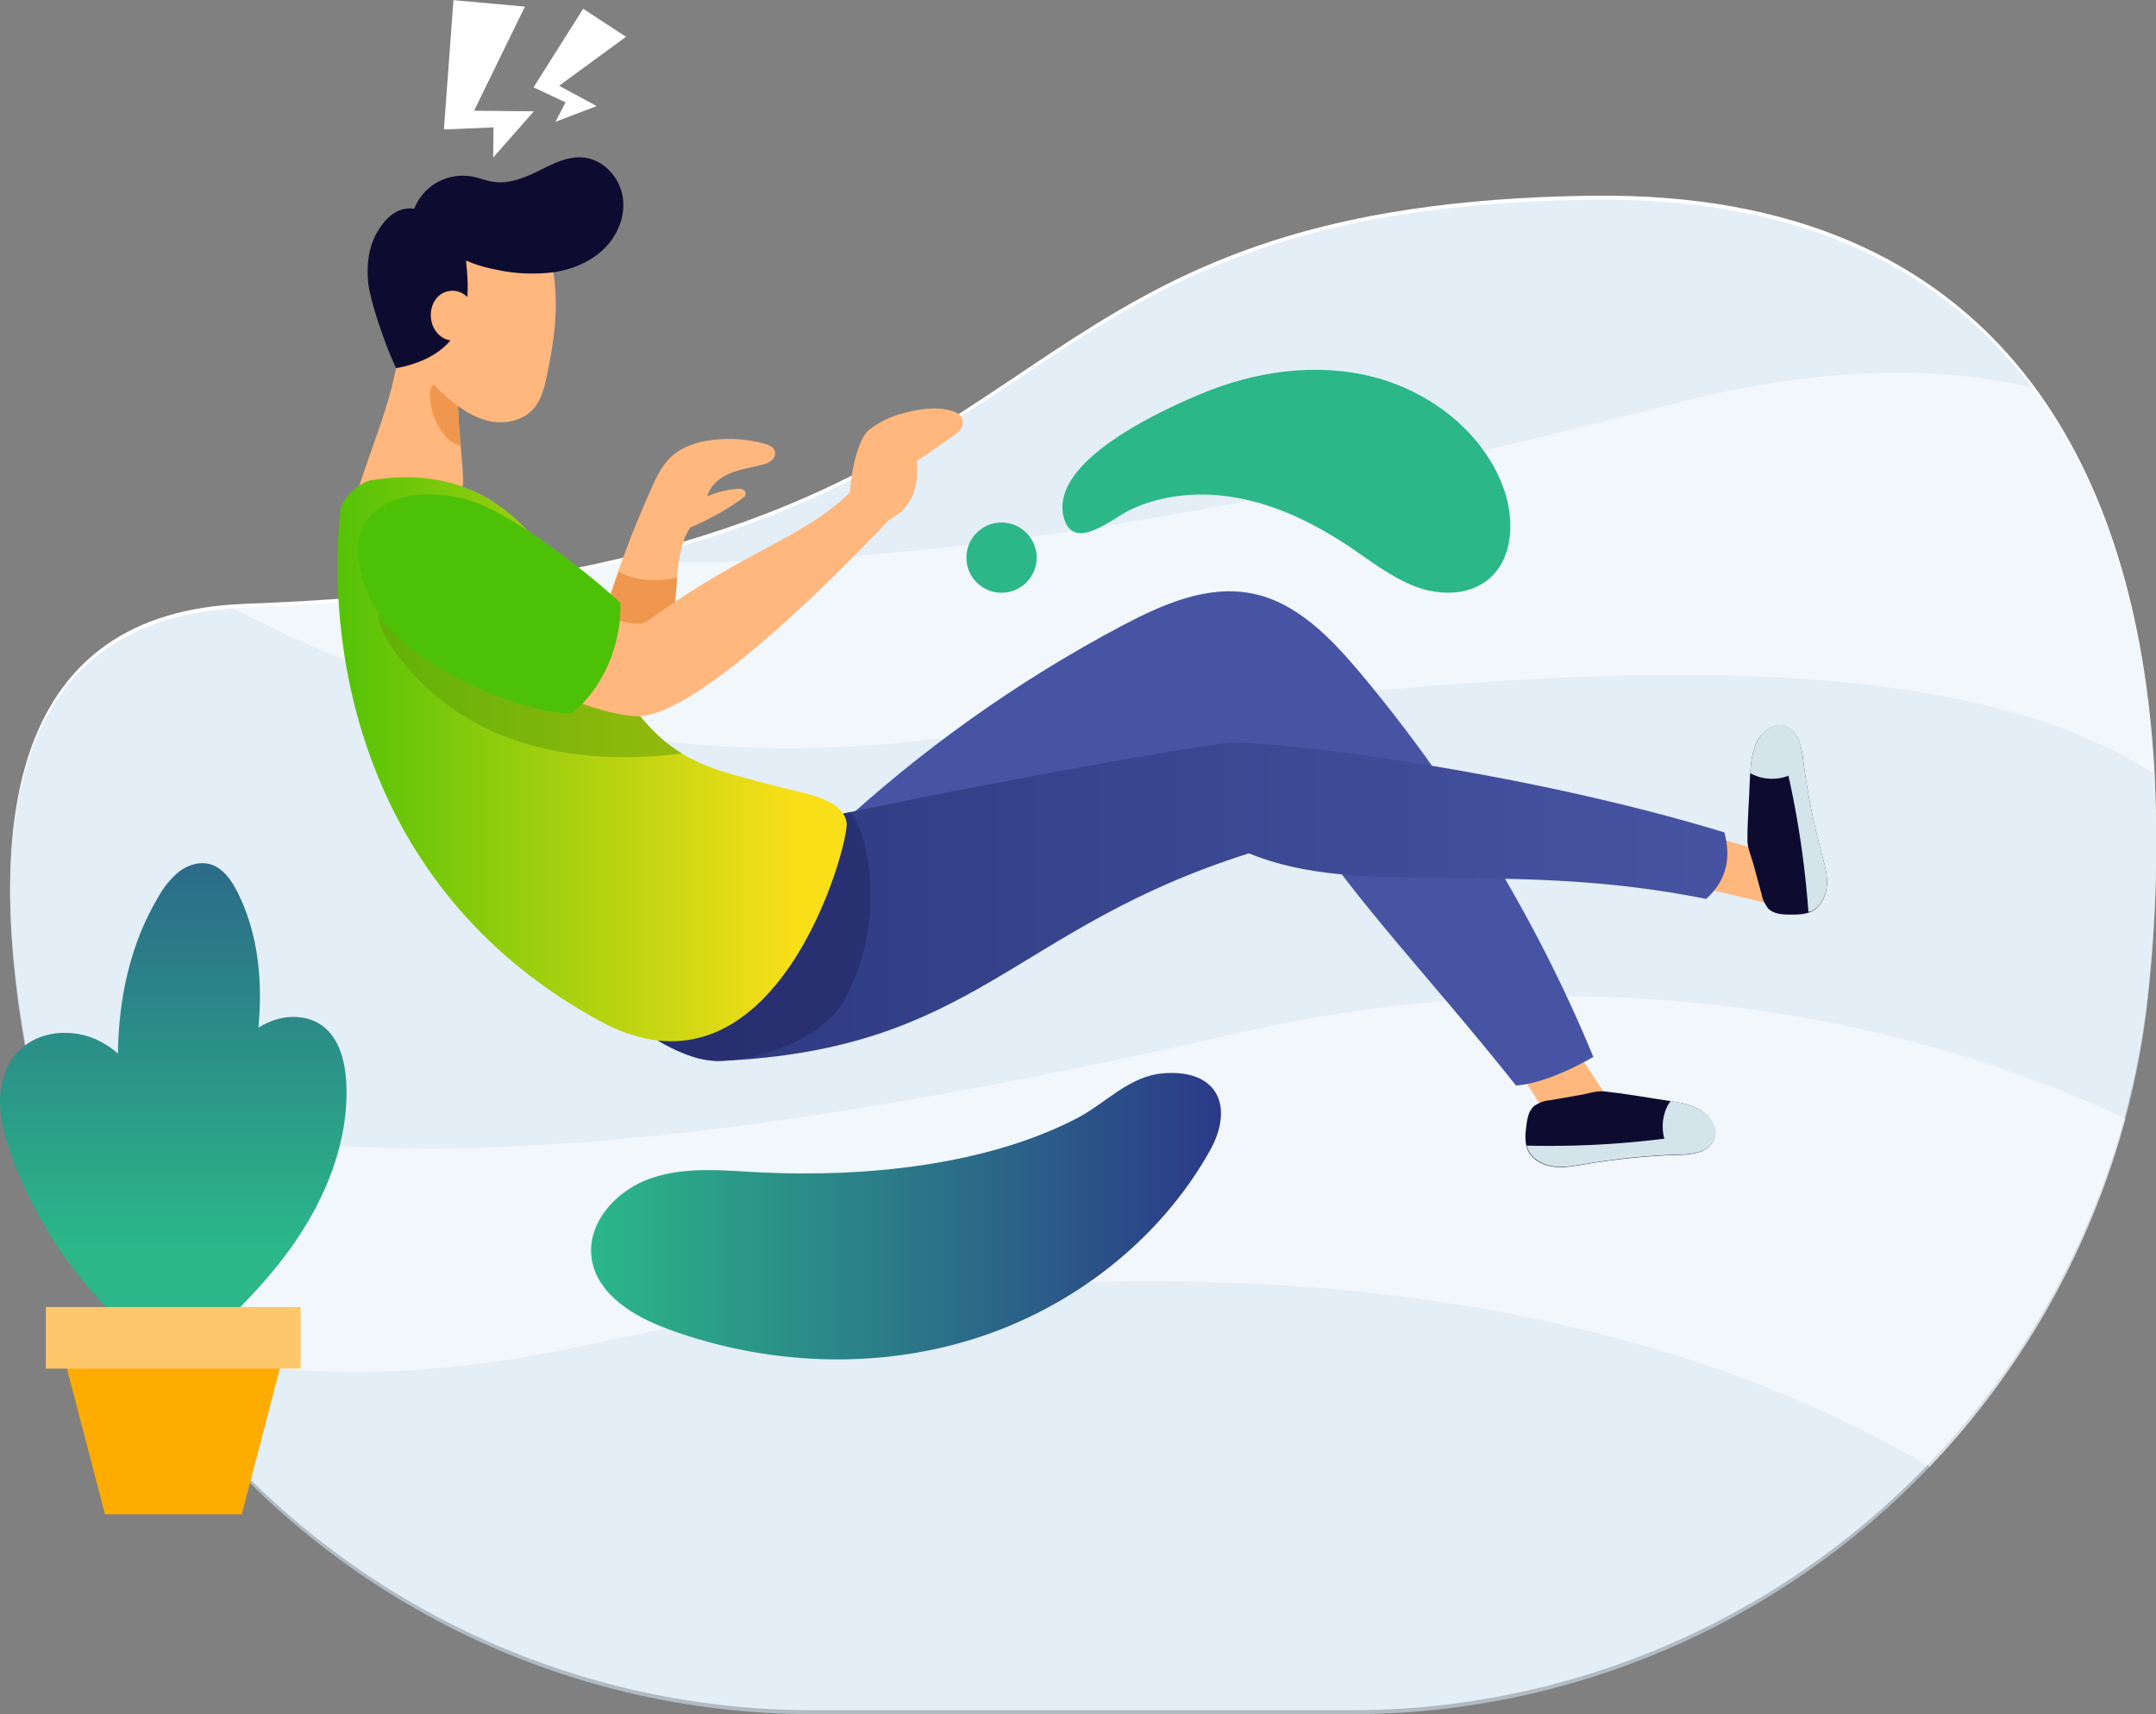 <?xml version="1.0" encoding="utf-8"?>
<!-- Generator: Adobe Illustrator 21.0.0, SVG Export Plug-In . SVG Version: 6.00 Build 0)  -->
<svg version="1.1" id="Layer_1" xmlns="http://www.w3.org/2000/svg" xmlns:xlink="http://www.w3.org/1999/xlink" x="0px" y="0px"
	 viewBox="0 0 699.8 556.5" style="enable-background:new 0 0 699.8 556.5;" xml:space="preserve">
<rect x="0" y="0" width="699.8" height="556.5" fill="#808080" stroke="none"/>
<style type="text/css">
	.st0{fill:#FFFFFF;}
	.st1{opacity:0.6;fill:#D1E3F1;enable-background:new    ;}
	.st2{opacity:0.5;fill:#FFFFFF;enable-background:new    ;}
	.st3{fill:url(#Path_2972_1_);}
	.st4{fill:#FFAC00;}
	.st5{fill:#FFC76C;}
	.st6{fill:url(#Path_2974_1_);}
	.st7{fill:url(#Ellipse_172_1_);}
	.st8{fill:url(#Path_2975_1_);}
	.st9{fill:#FFB77D;}
	.st10{fill:#F0974F;}
	.st11{fill:url(#Path_2979_1_);}
	.st12{fill:#0D0B30;}
	.st13{fill:#D4E4EB;}
	.st14{fill:url(#Path_2984_1_);}
	.st15{opacity:0.54;fill:#232563;enable-background:new    ;}
	.st16{fill:url(#Path_2987_1_);}
	.st17{opacity:0.51;fill:#5F9E09;enable-background:new    ;}
	.st18{fill:url(#Path_2993_1_);}
</style>
<g id="Group_2075-2" transform="translate(-47.018 -196.454)">
	<g id="Group_1684" transform="translate(-3937 -5559)">
		<path id="Path_2968" class="st0" d="M4059.8,5951.7c1.1-0.1,2.3-0.1,3.5-0.2c52.1-1.9,92.5-7.5,125.1-15.5
			c142.8-34.9,137-114.4,311.4-117c2.7,0,5.3,0,8,0c63.3,0.7,107.5,23.4,135.8,61c24.3,32.3,36.9,75.6,39.7,125.5
			c1.2,23.6,0.6,47.3-1.9,70.8c0,0.3-0.1,0.6-0.1,1c-1.4,13.5-3.9,26.9-7.4,40c-10.6,39.4-30.2,75.8-57.3,106.3
			c-2,2.3-4.1,4.5-6.2,6.7c-48.9,51.3-116.7,80.4-187.7,80.4h-174.9c-89,0-171.9-45.5-219.4-120.8c-17.2-27.2-29.1-57.4-35-89
			c0,0,0,0,0,0C3978.8,6024.9,3986.6,5956.4,4059.8,5951.7z"/>
		<g id="Group_1683">
			<path id="Path_2969" class="st1" d="M4059.8,5953c1.1-0.1,2.3-0.1,3.5-0.2c52.1-1.9,92.5-7.5,125.1-15.5
				c142.8-34.9,137-114.4,311.4-117c2.7,0,5.3,0,8,0c63.3,0.7,107.5,23.4,135.8,61c24.3,32.3,36.9,75.6,39.7,125.5
				c1.2,23.6,0.6,47.3-1.9,70.8c0,0.3-0.1,0.6-0.1,1c-1.4,13.5-3.9,26.9-7.4,40c-10.6,39.4-30.2,75.8-57.3,106.3
				c-2,2.3-4.1,4.5-6.2,6.7c-48.9,51.3-116.7,80.4-187.7,80.4h-174.9c-89,0-171.9-45.6-219.4-120.8c-17.2-27.2-29.1-57.4-35-89
				c0,0,0,0,0,0C3978.8,6026.2,3986.6,5957.7,4059.8,5953z"/>
			<path id="Path_2970" class="st2" d="M4063.2,5952.8c52.1-1.9,92.5-7.5,125.1-15.5c101.2,5.1,235.8-24.1,339.6-50.9
				c47.9-12.4,85.8-12.1,115.6-5.2c24.3,32.3,36.9,75.6,39.7,125.5c-85.1-55.2-262.8-25.7-403.9-10.4
				c-93,10.1-170.2-17.5-219.6-43.3C4060.9,5952.9,4062.1,5952.9,4063.2,5952.8z"/>
			<path id="Path_2971" class="st2" d="M4387.1,6090.6c137.5-31.4,244.2,7.8,286.8,28c-10.6,39.4-30.2,75.8-57.3,106.3
				c-2,2.3-4.1,4.5-6.2,6.7c-121.9-71.4-286.8-72-437.2-39.2c-61.6,13.4-109.1,9.5-144.8-1.3c-17.2-27.2-29.1-57.4-35-89
				C4075.8,6150,4242.1,6123.7,4387.1,6090.6z"/>
		</g>
	</g>
	<g id="Group_1685" transform="translate(-3937 -5559)">
		
			<linearGradient id="Path_2972_1_" gradientUnits="userSpaceOnUse" x1="3655.471" y1="6418.322" x2="3655.471" y2="6417.079" gradientTransform="matrix(-112.413 0 0 -165.639 414963.062 1069074.75)">
			<stop  offset="0" style="stop-color:#2B3988"/>
			<stop  offset="1" style="stop-color:#2BB788"/>
		</linearGradient>
		<path id="Path_2972" class="st3" d="M3984,6113.4c0.1,6.2,1.9,12.2,4,18c6.7,17.9,17,34.3,30.3,48.2c6.2,6.5,13.4,12.6,21.8,15.8
			l-1.2,5.9c2.8-2.5,5.6-5,8.4-7.5c0.1,0.2,0.2,0.4,0.2,0.6v-0.8c11.3-10.2,22.3-20.9,31.2-33.4c11.1-15.6,18.7-34.3,17.7-53.4
			c-0.4-6.8-2.2-14.1-7.6-18.2c-4-3-9.4-3.6-14.2-2.4c-2.4,0.6-4.6,1.6-6.7,2.9c1.4-15.2,0-30.3-6.7-43.8c-2-4-4.8-8.1-9.1-9.3
			c-3.4-0.9-7.1,0.3-9.9,2.4c-2.7,2.2-5,5-6.7,8.1c-9.2,15.3-13,33.1-13.2,51c-1.8-1.6-3.9-3-6.1-4.1c-8.3-4.2-19.4-3.5-25.9,3.1
			C3985.9,6100.8,3984,6107.2,3984,6113.4z M4043.1,6183.5c-0.2,1.1-0.4,2.1-0.6,3.2c-0.2-2.1-0.4-4.2-0.6-6.3
			C4042.3,6181.4,4042.7,6182.4,4043.1,6183.5z"/>
		<path id="Path_2973" class="st4" d="M4078.4,6186.2h-76.2l15.9,60.9h44.4L4078.4,6186.2z"/>
		<rect id="Rectangle_491" x="3998.9" y="6179.8" class="st5" width="82.7" height="20"/>
	</g>
	<g id="Group_1687" transform="translate(-3937 -5559)">
		
			<linearGradient id="Path_2974_1_" gradientUnits="userSpaceOnUse" x1="3662.945" y1="6432.802" x2="3661.946" y2="6430.792" gradientTransform="matrix(-145.376 0 0 -72.252 535721.875 469519.594)">
			<stop  offset="0" style="stop-color:#2B3988"/>
			<stop  offset="1" style="stop-color:#2BB788"/>
		</linearGradient>
		<path id="Path_2974" class="st6" d="M4329.4,5923.8c3.2,10.8,15.4,0.2,21.2-2.7c10.8-5.2,23.3-6.2,35.1-4
			c13.1,2.4,25.3,8.5,36.4,15.9c6.8,4.6,13.4,9.8,21.1,12.8s17,3.1,23.5-1.9c8.8-6.8,9.1-20.4,5-30.9c-6.9-17.7-23.7-30.5-42.1-35.2
			s-38.2-1.8-55.7,5.5C4361.9,5888.3,4323.9,5905.2,4329.4,5923.8z"/>
		
			<linearGradient id="Ellipse_172_1_" gradientUnits="userSpaceOnUse" x1="3724.876" y1="6471.164" x2="3718.515" y2="6464.803" gradientTransform="matrix(-22.822 0 0 -22.822 87998.891 152302)">
			<stop  offset="0" style="stop-color:#2B3988"/>
			<stop  offset="1" style="stop-color:#2BB788"/>
		</linearGradient>
		<circle id="Ellipse_172" class="st7" cx="4309.1" cy="5936.5" r="11.4"/>
	</g>
	
		<linearGradient id="Path_2975_1_" gradientUnits="userSpaceOnUse" x1="-283.358" y1="857.825" x2="-282.358" y2="857.825" gradientTransform="matrix(-204.442 0 0 -93.003 -57486.863 80372)">
		<stop  offset="0" style="stop-color:#2B3988"/>
		<stop  offset="1" style="stop-color:#2BB788"/>
	</linearGradient>
	<path id="Path_2975" class="st8" d="M396.6,559.5c9.6-5,16.8-13.7,28.2-14.6c17.6-1.3,22.9,10.9,14.9,25.2
		c-16.4,29.2-44.8,51.1-76.8,61.1s-67.2,8.4-98.7-3.1c-11.2-4.1-23.2-11.1-25.1-22.8c-1.9-11.8,8.2-22.7,19.5-26.4
		c11.3-3.8,23.5-2.4,35.4-1.8C327.2,578.7,366.8,575,396.6,559.5z"/>
	<g id="Group_1694" transform="translate(-3937 -5559)">
		<path id="Path_2976" class="st9" d="M4187,5969.7c4.3,0.5,8.6-1.9,11.3-5.3s3.9-7.7,4.6-12s0.7-8.7,1.2-13s1.5-9.2,4-12.7
			c5.9-2.5,11.5-5.6,16.7-9.3c0.6-0.4,1.3-1,1.3-1.7c-0.1-0.7-0.5-1.2-1.2-1.4c-0.6-0.2-1.3-0.2-2-0.1c-3.2,0.3-6.3,1.1-9.3,2.4
			c0.9-3.5,3.9-6,7.2-7.4s6.9-1.9,10.4-2.8c1.2-0.2,2.2-0.7,3.2-1.4c1-0.7,1.4-2,1.1-3.1c-0.4-1.4-2-2-3.4-2.4
			c-5.5-1.5-11.3-1.9-17-1.2c-4.9,0.6-9.8,2.2-13.4,5.6c-2.8,2.7-4.6,6.4-6.2,10c-6.8,15.1-12.5,30.7-17.1,46.6
			C4177.3,5964.5,4182.7,5969.2,4187,5969.7z"/>
		<path id="Path_2977" class="st10" d="M4187,5969.7c4.3,0.5,8.6-1.9,11.3-5.3s3.9-7.7,4.6-12c0.5-3.1,0.6-6.2,0.9-9.4
			c-2.8,0.6-5.7,0.9-8.5,0.8c-3.6-0.1-7.2-1-10.5-2.7c-2.2,6.4-4.3,12.8-6.2,19.3C4177.3,5964.5,4182.7,5969.2,4187,5969.7z"/>
		<g id="Group_1690">
			<path id="Path_2978" class="st9" d="M4474.2,6098.4l11.5,18.6l21.6-2.8l-15.4-23.5L4474.2,6098.4z"/>
			
				<linearGradient id="Path_2979_1_" gradientUnits="userSpaceOnUse" x1="3654.032" y1="6416.99" x2="3654.504" y2="6416.602" gradientTransform="matrix(-248.469 0 0 -160.486 912247.375 1035916.438)">
				<stop  offset="0" style="stop-color:#4654A3"/>
				<stop  offset="0.35" style="stop-color:#384692"/>
				<stop  offset="1" style="stop-color:#18256B"/>
			</linearGradient>
			<path id="Path_2979" class="st11" d="M4258.7,6036.2c4.5,1.8,9.7,1,14.5,0.2c42.9-7.4,86.7-13.2,129.6-20.6
				c21.7,33.2,44.1,55.4,73.3,92.1c8.2-0.7,18-5.2,25.1-9.3c-18.7-45.2-44.3-87.2-75.7-124.7c-9.6-11.4-20.7-23-35.3-25.8
				c-14.4-2.8-28.9,3.6-41.8,10.4c-34.2,18.1-65.9,40.7-94.2,67.1C4250.7,6028.9,4254.2,6034.3,4258.7,6036.2z"/>
			<g id="Group_1689">
				<path id="Path_2980" class="st12" d="M4504.8,6109.8c-2.6-0.3-5.5,0.8-8.1,1.2l-9.8,1.7c-1.7,0.1-3.4,0.8-4.9,1.8
					c-1.9,1.6-2.3,4.3-2.6,6.8c-0.3,2.4-0.5,5,0.4,7.3c1.3,3.2,4.7,5.1,8.1,5.6s6.8-0.1,10.2-0.7c10.2-1.7,20.4-2.8,30.7-3.1
					c2.3,0,4.6-0.2,6.8-0.9c2.2-0.6,4-2.3,4.9-4.4c0.9-2.8-0.6-5.9-2.8-7.9c-3.5-3.1-8.5-3.9-13.1-4.5
					C4518.1,6111.7,4511.4,6110.5,4504.8,6109.8z"/>
				<g id="Group_1688">
					<path id="Path_2981" class="st13" d="M4479.9,6128.5c1.3,3.2,4.7,5.1,8.1,5.6s6.8-0.1,10.2-0.7c10.2-1.7,20.4-2.8,30.7-3.1
						c2.3,0,4.6-0.2,6.8-0.9c2.2-0.6,4-2.3,4.9-4.4c0.2-0.8,0.3-1.6,0.2-2.4c-20.2,3.7-40.7,5.3-61.3,4.8
						C4479.6,6127.7,4479.8,6128.1,4479.9,6128.5z"/>
					<path id="Path_2982" class="st13" d="M4524.5,6116.3c-1.3,3.8-1,7.9,0.7,11.5l15.5-3c0.8-2.7-0.7-5.8-2.9-7.6
						c-3.1-2.7-7.4-3.7-11.5-4.3C4525.5,6113.9,4524.9,6115.1,4524.5,6116.3z"/>
				</g>
			</g>
		</g>
		<path id="Path_2983" class="st9" d="M4560.8,6049.4l-25.6-6l-2.5-18.4l23.6,6.8L4560.8,6049.4z"/>
		
			<linearGradient id="Path_2984_1_" gradientUnits="userSpaceOnUse" x1="3652.913" y1="6416.939" x2="3653.874" y2="6416.939" gradientTransform="matrix(-357.825 0 0 -103.389 1311660.875 669487)">
			<stop  offset="0" style="stop-color:#4654A3"/>
			<stop  offset="0.52" style="stop-color:#3A4892"/>
			<stop  offset="1" style="stop-color:#2D3A80"/>
		</linearGradient>
		<path id="Path_2984" class="st14" d="M4225.5,6027.8c-9.3,5.4-17,13-24.4,20.8c-4.1,4.4-8.2,9-11,14.3s-4.1,11.7-2.5,17.5
			c1.7,6.2,6.6,11.2,12.2,14.2s12,5.6,18.4,5.3c82.9-3.9,94.3-43.1,171.2-67.4c36,14.9,82.7,1.6,148.4,14.8c7.1-6.3,8-14.2,5.9-21.6
			c-64.5-19.7-143.4-29.6-160.1-29.1C4373.6,5996.8,4234.8,6022.4,4225.5,6027.8z"/>
		<path id="Path_2985" class="st15" d="M4187.7,6080.4c1.7,6.2,6.6,11.2,12.2,14.2s12,5.6,18.4,5.3c9.5-0.4,32.7-5.5,40.5-21.1
			c4.6-9,7.2-18.8,7.7-28.9c0.3-7.9-0.3-23-6.6-30.8c-18.1,3.8-31.6,7.1-34.3,8.6c-9.3,5.4-17,13-24.4,20.8c-4.1,4.4-8.2,9-11,14.3
			C4187.4,6068.3,4186.1,6074.6,4187.7,6080.4z"/>
		<path id="Path_2986" class="st9" d="M4133.1,5861.8c6.6,5.8-6.2,11.9,0.4,17.7c-2.4,5.7,1.3,27.5,0.8,33.6
			c-10.7,6.2-22.9,7.4-34.9,4.2c4.7-16.8,16.1-40,14-57.3C4118.1,5864.2,4128.4,5857.7,4133.1,5861.8z"/>
		
			<linearGradient id="Path_2987_1_" gradientUnits="userSpaceOnUse" x1="3654.129" y1="6417.38" x2="3655.068" y2="6417.38" gradientTransform="matrix(-165.227 0 0 -183.101 608002.938 1181031.25)">
			<stop  offset="0" style="stop-color:#F9DF18"/>
			<stop  offset="1" style="stop-color:#4DC106"/>
		</linearGradient>
		<path id="Path_2987" class="st16" d="M4172.1,5955.2c-5.3-10.6-20.5-51.7-67.8-43.8c-2.7,0.4-9.4,5.2-9.9,10.2
			c-4.7,47.9,8.5,124,84.2,165.3c57.4,31.3,81.4-58.3,80.2-64.5c-1.4-7.5-13-9.2-20.4-11.1C4205.4,6002.8,4195.5,6002,4172.1,5955.2
			z"/>
		<path id="Path_2988" class="st17" d="M4161.5,5967.9c-9.1-2.8-17.5-7.2-25.9-11.5c-6.4-3.3-14.7-9.5-22.3-7.9
			c-17.8,3.6,5.6,27.2,11.5,32.3c7,5.9,14.9,10.7,23.4,13.9c18.1,6.9,37.9,7.8,57.2,5.4c-8.4-5.1-15.5-13-24.2-27.8
			C4174.7,5971,4168,5969.9,4161.5,5967.9z"/>
		<g id="Group_1692">
			<path id="Path_2989" class="st12" d="M4551.2,6028.2c0,2.6,1.3,5.4,2,8l2.6,9.6c0.3,1.7,1.1,3.3,2.2,4.7c1.8,1.7,4.5,1.9,7,1.9
				c2.4,0,5,0,7.2-1.1c3-1.6,4.6-5.2,4.8-8.6c0.2-3.4-0.8-6.8-1.7-10.1c-2.7-10-4.7-20.1-6-30.3c-0.2-2.3-0.7-4.5-1.5-6.7
				c-0.8-2.2-2.6-3.8-4.9-4.5c-2.9-0.6-5.8,1.1-7.6,3.5c-2.7,3.8-3,8.8-3.3,13.5C4551.8,6014.8,4551.2,6021.5,4551.2,6028.2z"/>
			<g id="Group_1691">
				<path id="Path_2990" class="st13" d="M4572.2,6051.2c3-1.6,4.6-5.2,4.8-8.6c0.2-3.4-0.8-6.8-1.7-10.1c-2.7-10-4.7-20.1-6-30.3
					c-0.2-2.3-0.7-4.5-1.5-6.7c-0.8-2.2-2.6-3.8-4.9-4.5c-0.8-0.2-1.6-0.2-2.5,0c5.6,19.8,9.1,40,10.6,60.5
					C4571.4,6051.5,4571.8,6051.4,4572.2,6051.2z"/>
				<path id="Path_2991" class="st13" d="M4555.7,6007.9c3.9,0.9,7.9,0.3,11.3-1.8c-1.5-5-2.9-10.1-4.4-15.1
					c-2.8-0.5-5.7,1.2-7.3,3.6c-2.4,3.4-2.9,7.7-3.2,11.9C4553.3,6007.1,4554.5,6007.6,4555.7,6007.9z"/>
			</g>
		</g>
		<g id="Group_1693">
			<path id="Path_2992" class="st9" d="M4119.9,5920.5c-5.2,2.9-8.2,8.9-8.4,14.8s2.2,11.7,5.8,16.4s8.3,8.4,13.2,11.8
				c13,8.8,44.2,23.6,59.8,24.5c20.2,1.1,70.6-51.3,84.4-66c-2.8-6-6.4-7.2-11.3-10.2c-16.9,18.5-34.6,20.2-69.2,45.3
				c-6.8,4.9-33.6-12.2-40-18.2s-12.6-12.5-20.4-16.7C4128.8,5919.4,4125.1,5917.6,4119.9,5920.5z"/>
			
				<linearGradient id="Path_2993_1_" gradientUnits="userSpaceOnUse" x1="3657.605" y1="6414.169" x2="3657.197" y2="6414.979" gradientTransform="matrix(-85.283 0 0 -71.143 315973.188 462436.25)">
				<stop  offset="0" style="stop-color:#F9DF18"/>
				<stop  offset="1" style="stop-color:#4DC106"/>
			</linearGradient>
			<path id="Path_2993" class="st18" d="M4185.4,5951.2c-9.8-9.2-33.1-27.5-46.8-32.5c-6.6-2.5-13.7-3.3-20.7-2.4
				c-6.9,1.1-13.4,4.7-16.1,9.9c-1.8,3.4-1.9,7.3-1.4,11c1.4,11.1,7.6,21.6,17.6,29.4c10.3,8,34.6,20.2,51.6,20.5
				C4179.7,5979,4185.8,5964.7,4185.4,5951.2z"/>
			<path id="Path_2994" class="st9" d="M4260.9,5922.9c2.6,2.3,6.2,3.1,9.5,2.1c2.9-1.1,12.6-4.4,11.2-20c3.2-1.7,8.1-5.6,11.2-7.6
				c1.1-0.6,2.1-1.5,2.9-2.4c0.8-1,1-2.3,0.7-3.6c-0.6-1.4-2.1-2.2-3.6-2.6c-5-1.4-10.4-0.6-15.5,0.8c-4.1,1-7.9,2.8-11.2,5.4
				C4260.7,5899.5,4258.3,5920.6,4260.9,5922.9z"/>
		</g>
		<path id="Path_2995" class="st10" d="M4132.7,5886.4c-1.8-2.5-4.3-6.4-6.5-6.6c-1,0-1.8,0.6-2.2,1.5c-0.4,0.9-0.5,1.8-0.4,2.7
			c0.1,4.4,1.6,8.7,4.3,12.2c1.3,2,3.4,3.4,5.7,4C4133.1,5895.5,4132.7,5890.4,4132.7,5886.4z"/>
		<path id="Path_2996" class="st9" d="M4157.7,5829.1c-5.6-6.2-14.2-9.7-22.5-8.3c-8.9,1.5-16.5,8.1-20.2,16.3s-3.6,17.8-0.6,26.3
			s8.6,15.9,15.5,21.7c3.8,3.2,8.2,6.1,13.1,7.1s10.5-0.1,13.9-3.7c2.8-3,3.8-7.1,4.6-11c1.7-8.1,3.1-16.4,2.9-24.8
			C4164.2,5845.1,4162.9,5834.9,4157.7,5829.1z"/>
		<path id="Path_2997" class="st12" d="M4149,5818.4c-3.1-1.3-5.7-3.5-8.7-4.8c0,0,0,0-0.1,0c-8.7-3.3-18.4,1-21.7,9.6
			c-5.5-0.7-9.3,2.9-12.1,7.7s-3.4,10.6-2.9,16.1c0.5,5.4,5.1,19.7,9.1,28c28-5.2,23-28.5,22.7-35c26.1,8.6,31.2,1.1,37.7-2.7
			C4175.6,5835.7,4151.8,5819.6,4149,5818.4z"/>
		<path id="Path_2998" class="st12" d="M4158.7,5811c-4.3,2.1-8.8,4-13.7,3.6c-3.5-0.3-7.4-2.3-10.9-1.8c-3.9,0.6-6.7,5-7.8,8.4
			c-1.4,4.6-0.5,9.7,2.4,13.6c3.9,5.1,10.5,7.1,16.8,8.3c6.1,1.3,12.4,1.5,18.6,0.7c6.1-1,12.2-3.6,16.5-8.1s6.7-11,5.4-17.1
			s-6.4-11.4-12.6-12C4168.1,5806.1,4163.3,5808.7,4158.7,5811z"/>
		<path id="Path_2999" class="st9" d="M4130.1,5849.9c3.9-0.5,7.6,2.7,8.1,7.2s-2.2,8.4-6.2,8.9s-7.6-2.7-8.1-7.2
			C4123.4,5854.3,4126.1,5850.3,4130.1,5849.9z"/>
		<path id="Path_3000" class="st0" d="M4144.2,5796.8l-16.1,0.7l3.1-42l23.2,2.1l-16.5,33.8l19.4,0.2l-13.2,15L4144.2,5796.8z"/>
		<path id="Path_3001" class="st0" d="M4167.6,5788.7l-10.4-4.9l16.1-25.5l13.9,9.1l-21.7,15.9l12.2,6.6l-13.4,5.1L4167.6,5788.7z"
			/>
	</g>
</g>
</svg>
